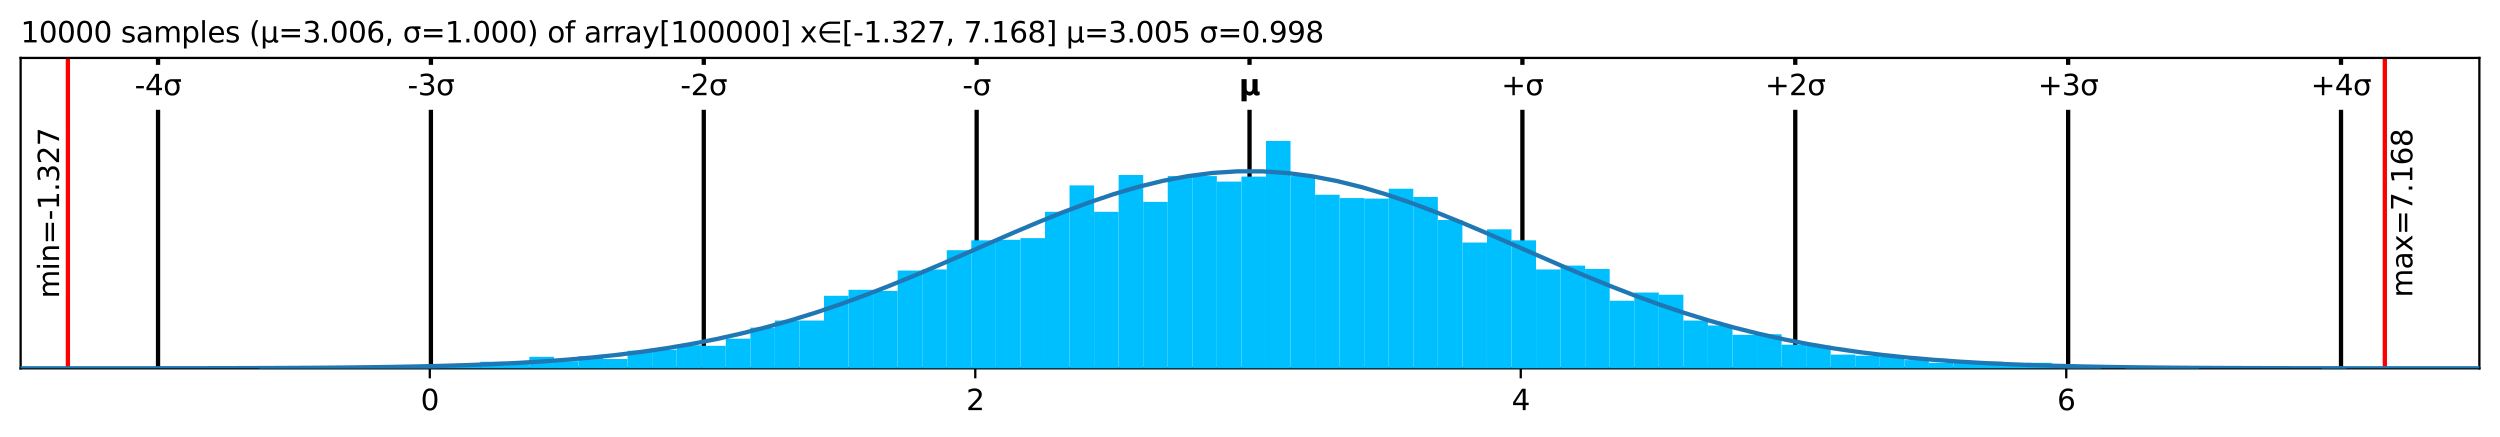 <?xml version="1.0" encoding="utf-8" standalone="no"?>
<!DOCTYPE svg PUBLIC "-//W3C//DTD SVG 1.1//EN"
  "http://www.w3.org/Graphics/SVG/1.1/DTD/svg11.dtd">
<svg xmlns:xlink="http://www.w3.org/1999/xlink" width="872.4pt" height="152.406pt" viewBox="0 0 872.4 152.406" xmlns="http://www.w3.org/2000/svg" version="1.1">
 <defs>
  <style type="text/css">*{stroke-linejoin: round; stroke-linecap: butt}</style>
 </defs>
 <g id="figure_1">
  <g id="patch_1">
   <path d="M 0 152.406 
L 872.4 152.406 
L 872.4 0 
L 0 0 
z
" style="fill: #ffffff"/>
  </g>
  <g id="axes_1">
   <g id="patch_2">
    <path d="M 7.2 128.528 
L 865.2 128.528 
L 865.2 20.214 
L 7.2 20.214 
z
" style="fill: #ffffff"/>
   </g>
   <g id="matplotlib.axis_1">
    <g id="xtick_1">
     <g id="line2d_1">
      <defs>
       <path id="m8f1de1206a" d="M 0 0 
L 0 3.5 
" style="stroke: #000000; stroke-width: 0.8"/>
      </defs>
      <g>
       <use xlink:href="#m8f1de1206a" x="149.981" y="128.528" style="stroke: #000000; stroke-width: 0.8"/>
      </g>
     </g>
     <g id="text_1">
      <!-- 0 -->
      <g transform="translate(146.8 143.127) scale(0.1 -0.1)">
       <defs>
        <path id="DejaVuSans-30" d="M 2034 4250 
Q 1547 4250 1301 3770 
Q 1056 3291 1056 2328 
Q 1056 1369 1301 889 
Q 1547 409 2034 409 
Q 2525 409 2770 889 
Q 3016 1369 3016 2328 
Q 3016 3291 2770 3770 
Q 2525 4250 2034 4250 
z
M 2034 4750 
Q 2819 4750 3233 4129 
Q 3647 3509 3647 2328 
Q 3647 1150 3233 529 
Q 2819 -91 2034 -91 
Q 1250 -91 836 529 
Q 422 1150 422 2328 
Q 422 3509 836 4129 
Q 1250 4750 2034 4750 
z
" transform="scale(0.016)"/>
       </defs>
       <use xlink:href="#DejaVuSans-30"/>
      </g>
     </g>
    </g>
    <g id="xtick_2">
     <g id="line2d_2">
      <g>
       <use xlink:href="#m8f1de1206a" x="340.333" y="128.528" style="stroke: #000000; stroke-width: 0.8"/>
      </g>
     </g>
     <g id="text_2">
      <!-- 2 -->
      <g transform="translate(337.152 143.127) scale(0.1 -0.1)">
       <defs>
        <path id="DejaVuSans-32" d="M 1228 531 
L 3431 531 
L 3431 0 
L 469 0 
L 469 531 
Q 828 903 1448 1529 
Q 2069 2156 2228 2338 
Q 2531 2678 2651 2914 
Q 2772 3150 2772 3378 
Q 2772 3750 2511 3984 
Q 2250 4219 1831 4219 
Q 1534 4219 1204 4116 
Q 875 4013 500 3803 
L 500 4441 
Q 881 4594 1212 4672 
Q 1544 4750 1819 4750 
Q 2544 4750 2975 4387 
Q 3406 4025 3406 3419 
Q 3406 3131 3298 2873 
Q 3191 2616 2906 2266 
Q 2828 2175 2409 1742 
Q 1991 1309 1228 531 
z
" transform="scale(0.016)"/>
       </defs>
       <use xlink:href="#DejaVuSans-32"/>
      </g>
     </g>
    </g>
    <g id="xtick_3">
     <g id="line2d_3">
      <g>
       <use xlink:href="#m8f1de1206a" x="530.685" y="128.528" style="stroke: #000000; stroke-width: 0.8"/>
      </g>
     </g>
     <g id="text_3">
      <!-- 4 -->
      <g transform="translate(527.504 143.127) scale(0.1 -0.1)">
       <defs>
        <path id="DejaVuSans-34" d="M 2419 4116 
L 825 1625 
L 2419 1625 
L 2419 4116 
z
M 2253 4666 
L 3047 4666 
L 3047 1625 
L 3713 1625 
L 3713 1100 
L 3047 1100 
L 3047 0 
L 2419 0 
L 2419 1100 
L 313 1100 
L 313 1709 
L 2253 4666 
z
" transform="scale(0.016)"/>
       </defs>
       <use xlink:href="#DejaVuSans-34"/>
      </g>
     </g>
    </g>
    <g id="xtick_4">
     <g id="line2d_4">
      <g>
       <use xlink:href="#m8f1de1206a" x="721.037" y="128.528" style="stroke: #000000; stroke-width: 0.8"/>
      </g>
     </g>
     <g id="text_4">
      <!-- 6 -->
      <g transform="translate(717.856 143.127) scale(0.1 -0.1)">
       <defs>
        <path id="DejaVuSans-36" d="M 2113 2584 
Q 1688 2584 1439 2293 
Q 1191 2003 1191 1497 
Q 1191 994 1439 701 
Q 1688 409 2113 409 
Q 2538 409 2786 701 
Q 3034 994 3034 1497 
Q 3034 2003 2786 2293 
Q 2538 2584 2113 2584 
z
M 3366 4563 
L 3366 3988 
Q 3128 4100 2886 4159 
Q 2644 4219 2406 4219 
Q 1781 4219 1451 3797 
Q 1122 3375 1075 2522 
Q 1259 2794 1537 2939 
Q 1816 3084 2150 3084 
Q 2853 3084 3261 2657 
Q 3669 2231 3669 1497 
Q 3669 778 3244 343 
Q 2819 -91 2113 -91 
Q 1303 -91 875 529 
Q 447 1150 447 2328 
Q 447 3434 972 4092 
Q 1497 4750 2381 4750 
Q 2619 4750 2861 4703 
Q 3103 4656 3366 4563 
z
" transform="scale(0.016)"/>
       </defs>
       <use xlink:href="#DejaVuSans-36"/>
      </g>
     </g>
    </g>
   </g>
   <g id="matplotlib.axis_2"/>
   <g id="line2d_5">
    <path d="M 55.15 128.528 
L 55.15 20.214 
" clip-path="url(#pb5e45a821a)" style="fill: none; stroke: #000000; stroke-width: 1.5; stroke-linecap: square"/>
   </g>
   <g id="line2d_6">
    <path d="M 150.371 128.528 
L 150.371 20.214 
" clip-path="url(#pb5e45a821a)" style="fill: none; stroke: #000000; stroke-width: 1.5; stroke-linecap: square"/>
   </g>
   <g id="line2d_7">
    <path d="M 245.592 128.528 
L 245.592 20.214 
" clip-path="url(#pb5e45a821a)" style="fill: none; stroke: #000000; stroke-width: 1.5; stroke-linecap: square"/>
   </g>
   <g id="line2d_8">
    <path d="M 340.814 128.528 
L 340.814 20.214 
" clip-path="url(#pb5e45a821a)" style="fill: none; stroke: #000000; stroke-width: 1.5; stroke-linecap: square"/>
   </g>
   <g id="line2d_9">
    <path d="M 436.035 128.528 
L 436.035 20.214 
" clip-path="url(#pb5e45a821a)" style="fill: none; stroke: #000000; stroke-width: 1.5; stroke-linecap: square"/>
   </g>
   <g id="line2d_10">
    <path d="M 531.256 128.528 
L 531.256 20.214 
" clip-path="url(#pb5e45a821a)" style="fill: none; stroke: #000000; stroke-width: 1.5; stroke-linecap: square"/>
   </g>
   <g id="line2d_11">
    <path d="M 626.477 128.528 
L 626.477 20.214 
" clip-path="url(#pb5e45a821a)" style="fill: none; stroke: #000000; stroke-width: 1.5; stroke-linecap: square"/>
   </g>
   <g id="line2d_12">
    <path d="M 721.698 128.528 
L 721.698 20.214 
" clip-path="url(#pb5e45a821a)" style="fill: none; stroke: #000000; stroke-width: 1.5; stroke-linecap: square"/>
   </g>
   <g id="line2d_13">
    <path d="M 816.92 128.528 
L 816.92 20.214 
" clip-path="url(#pb5e45a821a)" style="fill: none; stroke: #000000; stroke-width: 1.5; stroke-linecap: square"/>
   </g>
   <g id="line2d_14">
    <path d="M 23.694 128.528 
L 23.694 20.214 
" clip-path="url(#pb5e45a821a)" style="fill: none; stroke: #ff0000; stroke-width: 1.5; stroke-linecap: square"/>
   </g>
   <g id="line2d_15">
    <path d="M 832.214 128.528 
L 832.214 20.214 
" clip-path="url(#pb5e45a821a)" style="fill: none; stroke: #ff0000; stroke-width: 1.5; stroke-linecap: square"/>
   </g>
   <g id="patch_3">
    <path d="M 7.2 128.528 
L 7.2 20.214 
" style="fill: none; stroke: #000000; stroke-width: 0.8; stroke-linejoin: miter; stroke-linecap: square"/>
   </g>
   <g id="patch_4">
    <path d="M 865.2 128.528 
L 865.2 20.214 
" style="fill: none; stroke: #000000; stroke-width: 0.8; stroke-linejoin: miter; stroke-linecap: square"/>
   </g>
   <g id="patch_5">
    <path d="M 7.2 128.528 
L 865.2 128.528 
" style="fill: none; stroke: #000000; stroke-width: 0.8; stroke-linejoin: miter; stroke-linecap: square"/>
   </g>
   <g id="patch_6">
    <path d="M 7.2 20.214 
L 865.2 20.214 
" style="fill: none; stroke: #000000; stroke-width: 0.8; stroke-linejoin: miter; stroke-linecap: square"/>
   </g>
   <g id="text_5">
    <g id="patch_7">
     <path d="M 22.694 104.107 
L 22.694 44.635 
Q 22.694 44.635 22.694 44.635 
L 13.016 44.635 
Q 13.016 44.635 13.016 44.635 
L 13.016 104.107 
Q 13.016 104.107 13.016 104.107 
L 22.694 104.107 
Q 22.694 104.107 22.694 104.107 
z
" style="fill: #ffffff"/>
    </g>
    <!-- min=-1.327 -->
    <g transform="translate(20.614 104.107) rotate(-90) scale(0.1 -0.1)">
     <defs>
      <path id="DejaVuSans-6d" d="M 3328 2828 
Q 3544 3216 3844 3400 
Q 4144 3584 4550 3584 
Q 5097 3584 5394 3201 
Q 5691 2819 5691 2113 
L 5691 0 
L 5113 0 
L 5113 2094 
Q 5113 2597 4934 2840 
Q 4756 3084 4391 3084 
Q 3944 3084 3684 2787 
Q 3425 2491 3425 1978 
L 3425 0 
L 2847 0 
L 2847 2094 
Q 2847 2600 2669 2842 
Q 2491 3084 2119 3084 
Q 1678 3084 1418 2786 
Q 1159 2488 1159 1978 
L 1159 0 
L 581 0 
L 581 3500 
L 1159 3500 
L 1159 2956 
Q 1356 3278 1631 3431 
Q 1906 3584 2284 3584 
Q 2666 3584 2933 3390 
Q 3200 3197 3328 2828 
z
" transform="scale(0.016)"/>
      <path id="DejaVuSans-69" d="M 603 3500 
L 1178 3500 
L 1178 0 
L 603 0 
L 603 3500 
z
M 603 4863 
L 1178 4863 
L 1178 4134 
L 603 4134 
L 603 4863 
z
" transform="scale(0.016)"/>
      <path id="DejaVuSans-6e" d="M 3513 2113 
L 3513 0 
L 2938 0 
L 2938 2094 
Q 2938 2591 2744 2837 
Q 2550 3084 2163 3084 
Q 1697 3084 1428 2787 
Q 1159 2491 1159 1978 
L 1159 0 
L 581 0 
L 581 3500 
L 1159 3500 
L 1159 2956 
Q 1366 3272 1645 3428 
Q 1925 3584 2291 3584 
Q 2894 3584 3203 3211 
Q 3513 2838 3513 2113 
z
" transform="scale(0.016)"/>
      <path id="DejaVuSans-3d" d="M 678 2906 
L 4684 2906 
L 4684 2381 
L 678 2381 
L 678 2906 
z
M 678 1631 
L 4684 1631 
L 4684 1100 
L 678 1100 
L 678 1631 
z
" transform="scale(0.016)"/>
      <path id="DejaVuSans-2d" d="M 313 2009 
L 1997 2009 
L 1997 1497 
L 313 1497 
L 313 2009 
z
" transform="scale(0.016)"/>
      <path id="DejaVuSans-31" d="M 794 531 
L 1825 531 
L 1825 4091 
L 703 3866 
L 703 4441 
L 1819 4666 
L 2450 4666 
L 2450 531 
L 3481 531 
L 3481 0 
L 794 0 
L 794 531 
z
" transform="scale(0.016)"/>
      <path id="DejaVuSans-2e" d="M 684 794 
L 1344 794 
L 1344 0 
L 684 0 
L 684 794 
z
" transform="scale(0.016)"/>
      <path id="DejaVuSans-33" d="M 2597 2516 
Q 3050 2419 3304 2112 
Q 3559 1806 3559 1356 
Q 3559 666 3084 287 
Q 2609 -91 1734 -91 
Q 1441 -91 1130 -33 
Q 819 25 488 141 
L 488 750 
Q 750 597 1062 519 
Q 1375 441 1716 441 
Q 2309 441 2620 675 
Q 2931 909 2931 1356 
Q 2931 1769 2642 2001 
Q 2353 2234 1838 2234 
L 1294 2234 
L 1294 2753 
L 1863 2753 
Q 2328 2753 2575 2939 
Q 2822 3125 2822 3475 
Q 2822 3834 2567 4026 
Q 2313 4219 1838 4219 
Q 1578 4219 1281 4162 
Q 984 4106 628 3988 
L 628 4550 
Q 988 4650 1302 4700 
Q 1616 4750 1894 4750 
Q 2613 4750 3031 4423 
Q 3450 4097 3450 3541 
Q 3450 3153 3228 2886 
Q 3006 2619 2597 2516 
z
" transform="scale(0.016)"/>
      <path id="DejaVuSans-37" d="M 525 4666 
L 3525 4666 
L 3525 4397 
L 1831 0 
L 1172 0 
L 2766 4134 
L 525 4134 
L 525 4666 
z
" transform="scale(0.016)"/>
     </defs>
     <use xlink:href="#DejaVuSans-6d"/>
     <use xlink:href="#DejaVuSans-69" transform="translate(97.412 0)"/>
     <use xlink:href="#DejaVuSans-6e" transform="translate(125.195 0)"/>
     <use xlink:href="#DejaVuSans-3d" transform="translate(188.574 0)"/>
     <use xlink:href="#DejaVuSans-2d" transform="translate(272.363 0)"/>
     <use xlink:href="#DejaVuSans-31" transform="translate(308.447 0)"/>
     <use xlink:href="#DejaVuSans-2e" transform="translate(372.07 0)"/>
     <use xlink:href="#DejaVuSans-33" transform="translate(403.857 0)"/>
     <use xlink:href="#DejaVuSans-32" transform="translate(467.48 0)"/>
     <use xlink:href="#DejaVuSans-37" transform="translate(531.104 0)"/>
    </g>
   </g>
   <g id="text_6">
    <g id="patch_8">
     <path d="M 843.892 103.769 
L 843.892 44.973 
Q 843.892 44.973 843.892 44.973 
L 834.214 44.973 
Q 834.214 44.973 834.214 44.973 
L 834.214 103.769 
Q 834.214 103.769 834.214 103.769 
L 843.892 103.769 
Q 843.892 103.769 843.892 103.769 
z
" style="fill: #ffffff"/>
    </g>
    <!-- max=7.168 -->
    <g transform="translate(841.812 103.769) rotate(-90) scale(0.1 -0.1)">
     <defs>
      <path id="DejaVuSans-61" d="M 2194 1759 
Q 1497 1759 1228 1600 
Q 959 1441 959 1056 
Q 959 750 1161 570 
Q 1363 391 1709 391 
Q 2188 391 2477 730 
Q 2766 1069 2766 1631 
L 2766 1759 
L 2194 1759 
z
M 3341 1997 
L 3341 0 
L 2766 0 
L 2766 531 
Q 2569 213 2275 61 
Q 1981 -91 1556 -91 
Q 1019 -91 701 211 
Q 384 513 384 1019 
Q 384 1609 779 1909 
Q 1175 2209 1959 2209 
L 2766 2209 
L 2766 2266 
Q 2766 2663 2505 2880 
Q 2244 3097 1772 3097 
Q 1472 3097 1187 3025 
Q 903 2953 641 2809 
L 641 3341 
Q 956 3463 1253 3523 
Q 1550 3584 1831 3584 
Q 2591 3584 2966 3190 
Q 3341 2797 3341 1997 
z
" transform="scale(0.016)"/>
      <path id="DejaVuSans-78" d="M 3513 3500 
L 2247 1797 
L 3578 0 
L 2900 0 
L 1881 1375 
L 863 0 
L 184 0 
L 1544 1831 
L 300 3500 
L 978 3500 
L 1906 2253 
L 2834 3500 
L 3513 3500 
z
" transform="scale(0.016)"/>
      <path id="DejaVuSans-38" d="M 2034 2216 
Q 1584 2216 1326 1975 
Q 1069 1734 1069 1313 
Q 1069 891 1326 650 
Q 1584 409 2034 409 
Q 2484 409 2743 651 
Q 3003 894 3003 1313 
Q 3003 1734 2745 1975 
Q 2488 2216 2034 2216 
z
M 1403 2484 
Q 997 2584 770 2862 
Q 544 3141 544 3541 
Q 544 4100 942 4425 
Q 1341 4750 2034 4750 
Q 2731 4750 3128 4425 
Q 3525 4100 3525 3541 
Q 3525 3141 3298 2862 
Q 3072 2584 2669 2484 
Q 3125 2378 3379 2068 
Q 3634 1759 3634 1313 
Q 3634 634 3220 271 
Q 2806 -91 2034 -91 
Q 1263 -91 848 271 
Q 434 634 434 1313 
Q 434 1759 690 2068 
Q 947 2378 1403 2484 
z
M 1172 3481 
Q 1172 3119 1398 2916 
Q 1625 2713 2034 2713 
Q 2441 2713 2670 2916 
Q 2900 3119 2900 3481 
Q 2900 3844 2670 4047 
Q 2441 4250 2034 4250 
Q 1625 4250 1398 4047 
Q 1172 3844 1172 3481 
z
" transform="scale(0.016)"/>
     </defs>
     <use xlink:href="#DejaVuSans-6d"/>
     <use xlink:href="#DejaVuSans-61" transform="translate(97.412 0)"/>
     <use xlink:href="#DejaVuSans-78" transform="translate(158.691 0)"/>
     <use xlink:href="#DejaVuSans-3d" transform="translate(217.871 0)"/>
     <use xlink:href="#DejaVuSans-37" transform="translate(301.66 0)"/>
     <use xlink:href="#DejaVuSans-2e" transform="translate(365.283 0)"/>
     <use xlink:href="#DejaVuSans-31" transform="translate(397.07 0)"/>
     <use xlink:href="#DejaVuSans-36" transform="translate(460.693 0)"/>
     <use xlink:href="#DejaVuSans-38" transform="translate(524.316 0)"/>
    </g>
   </g>
   <g id="text_7">
    <!-- 10000 samples (μ=3.006, σ=1.000) of array[100000] x∈[-1.327, 7.168] μ=3.005 σ=0.998 -->
    <g transform="translate(7.2 14.798) scale(0.1 -0.1)">
     <defs>
      <path id="DejaVuSans-20" transform="scale(0.016)"/>
      <path id="DejaVuSans-73" d="M 2834 3397 
L 2834 2853 
Q 2591 2978 2328 3040 
Q 2066 3103 1784 3103 
Q 1356 3103 1142 2972 
Q 928 2841 928 2578 
Q 928 2378 1081 2264 
Q 1234 2150 1697 2047 
L 1894 2003 
Q 2506 1872 2764 1633 
Q 3022 1394 3022 966 
Q 3022 478 2636 193 
Q 2250 -91 1575 -91 
Q 1294 -91 989 -36 
Q 684 19 347 128 
L 347 722 
Q 666 556 975 473 
Q 1284 391 1588 391 
Q 1994 391 2212 530 
Q 2431 669 2431 922 
Q 2431 1156 2273 1281 
Q 2116 1406 1581 1522 
L 1381 1569 
Q 847 1681 609 1914 
Q 372 2147 372 2553 
Q 372 3047 722 3315 
Q 1072 3584 1716 3584 
Q 2034 3584 2315 3537 
Q 2597 3491 2834 3397 
z
" transform="scale(0.016)"/>
      <path id="DejaVuSans-70" d="M 1159 525 
L 1159 -1331 
L 581 -1331 
L 581 3500 
L 1159 3500 
L 1159 2969 
Q 1341 3281 1617 3432 
Q 1894 3584 2278 3584 
Q 2916 3584 3314 3078 
Q 3713 2572 3713 1747 
Q 3713 922 3314 415 
Q 2916 -91 2278 -91 
Q 1894 -91 1617 61 
Q 1341 213 1159 525 
z
M 3116 1747 
Q 3116 2381 2855 2742 
Q 2594 3103 2138 3103 
Q 1681 3103 1420 2742 
Q 1159 2381 1159 1747 
Q 1159 1113 1420 752 
Q 1681 391 2138 391 
Q 2594 391 2855 752 
Q 3116 1113 3116 1747 
z
" transform="scale(0.016)"/>
      <path id="DejaVuSans-6c" d="M 603 4863 
L 1178 4863 
L 1178 0 
L 603 0 
L 603 4863 
z
" transform="scale(0.016)"/>
      <path id="DejaVuSans-65" d="M 3597 1894 
L 3597 1613 
L 953 1613 
Q 991 1019 1311 708 
Q 1631 397 2203 397 
Q 2534 397 2845 478 
Q 3156 559 3463 722 
L 3463 178 
Q 3153 47 2828 -22 
Q 2503 -91 2169 -91 
Q 1331 -91 842 396 
Q 353 884 353 1716 
Q 353 2575 817 3079 
Q 1281 3584 2069 3584 
Q 2775 3584 3186 3129 
Q 3597 2675 3597 1894 
z
M 3022 2063 
Q 3016 2534 2758 2815 
Q 2500 3097 2075 3097 
Q 1594 3097 1305 2825 
Q 1016 2553 972 2059 
L 3022 2063 
z
" transform="scale(0.016)"/>
      <path id="DejaVuSans-28" d="M 1984 4856 
Q 1566 4138 1362 3434 
Q 1159 2731 1159 2009 
Q 1159 1288 1364 580 
Q 1569 -128 1984 -844 
L 1484 -844 
Q 1016 -109 783 600 
Q 550 1309 550 2009 
Q 550 2706 781 3412 
Q 1013 4119 1484 4856 
L 1984 4856 
z
" transform="scale(0.016)"/>
      <path id="DejaVuSans-3bc" d="M 544 -1331 
L 544 3500 
L 1119 3500 
L 1119 1325 
Q 1119 872 1334 640 
Q 1550 409 1972 409 
Q 2434 409 2667 671 
Q 2900 934 2900 1459 
L 2900 3500 
L 3475 3500 
L 3475 806 
Q 3475 619 3529 530 
Q 3584 441 3700 441 
Q 3728 441 3778 458 
Q 3828 475 3916 513 
L 3916 50 
Q 3788 -22 3673 -56 
Q 3559 -91 3450 -91 
Q 3234 -91 3106 31 
Q 2978 153 2931 403 
Q 2775 156 2548 32 
Q 2322 -91 2016 -91 
Q 1697 -91 1473 31 
Q 1250 153 1119 397 
L 1119 -1331 
L 544 -1331 
z
" transform="scale(0.016)"/>
      <path id="DejaVuSans-2c" d="M 750 794 
L 1409 794 
L 1409 256 
L 897 -744 
L 494 -744 
L 750 256 
L 750 794 
z
" transform="scale(0.016)"/>
      <path id="DejaVuSans-3c3" d="M 1959 3044 
Q 1484 3044 1228 2700 
Q 959 2341 959 1747 
Q 959 1119 1226 758 
Q 1494 397 1959 397 
Q 2419 397 2687 759 
Q 2956 1122 2956 1747 
Q 2956 2319 2688 2700 
Q 2441 3044 1959 3044 
z
M 1959 3500 
L 3869 3500 
L 3869 2925 
L 3225 2925 
Q 3566 2438 3566 1747 
Q 3566 888 3138 400 
Q 2709 -91 1959 -91 
Q 1206 -91 781 400 
Q 353 888 353 1747 
Q 353 2613 781 3097 
Q 1134 3500 1959 3500 
z
" transform="scale(0.016)"/>
      <path id="DejaVuSans-29" d="M 513 4856 
L 1013 4856 
Q 1481 4119 1714 3412 
Q 1947 2706 1947 2009 
Q 1947 1309 1714 600 
Q 1481 -109 1013 -844 
L 513 -844 
Q 928 -128 1133 580 
Q 1338 1288 1338 2009 
Q 1338 2731 1133 3434 
Q 928 4138 513 4856 
z
" transform="scale(0.016)"/>
      <path id="DejaVuSans-6f" d="M 1959 3097 
Q 1497 3097 1228 2736 
Q 959 2375 959 1747 
Q 959 1119 1226 758 
Q 1494 397 1959 397 
Q 2419 397 2687 759 
Q 2956 1122 2956 1747 
Q 2956 2369 2687 2733 
Q 2419 3097 1959 3097 
z
M 1959 3584 
Q 2709 3584 3137 3096 
Q 3566 2609 3566 1747 
Q 3566 888 3137 398 
Q 2709 -91 1959 -91 
Q 1206 -91 779 398 
Q 353 888 353 1747 
Q 353 2609 779 3096 
Q 1206 3584 1959 3584 
z
" transform="scale(0.016)"/>
      <path id="DejaVuSans-66" d="M 2375 4863 
L 2375 4384 
L 1825 4384 
Q 1516 4384 1395 4259 
Q 1275 4134 1275 3809 
L 1275 3500 
L 2222 3500 
L 2222 3053 
L 1275 3053 
L 1275 0 
L 697 0 
L 697 3053 
L 147 3053 
L 147 3500 
L 697 3500 
L 697 3744 
Q 697 4328 969 4595 
Q 1241 4863 1831 4863 
L 2375 4863 
z
" transform="scale(0.016)"/>
      <path id="DejaVuSans-72" d="M 2631 2963 
Q 2534 3019 2420 3045 
Q 2306 3072 2169 3072 
Q 1681 3072 1420 2755 
Q 1159 2438 1159 1844 
L 1159 0 
L 581 0 
L 581 3500 
L 1159 3500 
L 1159 2956 
Q 1341 3275 1631 3429 
Q 1922 3584 2338 3584 
Q 2397 3584 2469 3576 
Q 2541 3569 2628 3553 
L 2631 2963 
z
" transform="scale(0.016)"/>
      <path id="DejaVuSans-79" d="M 2059 -325 
Q 1816 -950 1584 -1140 
Q 1353 -1331 966 -1331 
L 506 -1331 
L 506 -850 
L 844 -850 
Q 1081 -850 1212 -737 
Q 1344 -625 1503 -206 
L 1606 56 
L 191 3500 
L 800 3500 
L 1894 763 
L 2988 3500 
L 3597 3500 
L 2059 -325 
z
" transform="scale(0.016)"/>
      <path id="DejaVuSans-5b" d="M 550 4863 
L 1875 4863 
L 1875 4416 
L 1125 4416 
L 1125 -397 
L 1875 -397 
L 1875 -844 
L 550 -844 
L 550 4863 
z
" transform="scale(0.016)"/>
      <path id="DejaVuSans-5d" d="M 1947 4863 
L 1947 -844 
L 622 -844 
L 622 -397 
L 1369 -397 
L 1369 4416 
L 622 4416 
L 622 4863 
L 1947 4863 
z
" transform="scale(0.016)"/>
      <path id="DejaVuSans-2208" d="M 1072 1959 
Q 1094 1728 1291 1353 
Q 1522 919 1959 675 
Q 2388 438 2850 434 
L 5028 434 
L 5028 -63 
L 2850 -63 
Q 2250 -63 1695 246 
Q 1141 556 844 1106 
Q 547 1656 547 2241 
Q 547 2819 844 3369 
Q 1141 3919 1695 4231 
Q 2250 4544 2850 4544 
L 5028 4544 
L 5028 4047 
L 2850 4047 
Q 2388 4044 1959 3803 
Q 1525 3556 1291 3125 
Q 1091 2750 1063 2459 
L 5028 2459 
L 5028 1959 
L 1072 1959 
z
" transform="scale(0.016)"/>
      <path id="DejaVuSans-35" d="M 691 4666 
L 3169 4666 
L 3169 4134 
L 1269 4134 
L 1269 2991 
Q 1406 3038 1543 3061 
Q 1681 3084 1819 3084 
Q 2600 3084 3056 2656 
Q 3513 2228 3513 1497 
Q 3513 744 3044 326 
Q 2575 -91 1722 -91 
Q 1428 -91 1123 -41 
Q 819 9 494 109 
L 494 744 
Q 775 591 1075 516 
Q 1375 441 1709 441 
Q 2250 441 2565 725 
Q 2881 1009 2881 1497 
Q 2881 1984 2565 2268 
Q 2250 2553 1709 2553 
Q 1456 2553 1204 2497 
Q 953 2441 691 2322 
L 691 4666 
z
" transform="scale(0.016)"/>
      <path id="DejaVuSans-39" d="M 703 97 
L 703 672 
Q 941 559 1184 500 
Q 1428 441 1663 441 
Q 2288 441 2617 861 
Q 2947 1281 2994 2138 
Q 2813 1869 2534 1725 
Q 2256 1581 1919 1581 
Q 1219 1581 811 2004 
Q 403 2428 403 3163 
Q 403 3881 828 4315 
Q 1253 4750 1959 4750 
Q 2769 4750 3195 4129 
Q 3622 3509 3622 2328 
Q 3622 1225 3098 567 
Q 2575 -91 1691 -91 
Q 1453 -91 1209 -44 
Q 966 3 703 97 
z
M 1959 2075 
Q 2384 2075 2632 2365 
Q 2881 2656 2881 3163 
Q 2881 3666 2632 3958 
Q 2384 4250 1959 4250 
Q 1534 4250 1286 3958 
Q 1038 3666 1038 3163 
Q 1038 2656 1286 2365 
Q 1534 2075 1959 2075 
z
" transform="scale(0.016)"/>
     </defs>
     <use xlink:href="#DejaVuSans-31"/>
     <use xlink:href="#DejaVuSans-30" transform="translate(63.623 0)"/>
     <use xlink:href="#DejaVuSans-30" transform="translate(127.246 0)"/>
     <use xlink:href="#DejaVuSans-30" transform="translate(190.869 0)"/>
     <use xlink:href="#DejaVuSans-30" transform="translate(254.492 0)"/>
     <use xlink:href="#DejaVuSans-20" transform="translate(318.115 0)"/>
     <use xlink:href="#DejaVuSans-73" transform="translate(349.902 0)"/>
     <use xlink:href="#DejaVuSans-61" transform="translate(402.002 0)"/>
     <use xlink:href="#DejaVuSans-6d" transform="translate(463.281 0)"/>
     <use xlink:href="#DejaVuSans-70" transform="translate(560.693 0)"/>
     <use xlink:href="#DejaVuSans-6c" transform="translate(624.17 0)"/>
     <use xlink:href="#DejaVuSans-65" transform="translate(651.953 0)"/>
     <use xlink:href="#DejaVuSans-73" transform="translate(713.477 0)"/>
     <use xlink:href="#DejaVuSans-20" transform="translate(765.576 0)"/>
     <use xlink:href="#DejaVuSans-28" transform="translate(797.363 0)"/>
     <use xlink:href="#DejaVuSans-3bc" transform="translate(836.377 0)"/>
     <use xlink:href="#DejaVuSans-3d" transform="translate(900 0)"/>
     <use xlink:href="#DejaVuSans-33" transform="translate(983.789 0)"/>
     <use xlink:href="#DejaVuSans-2e" transform="translate(1047.412 0)"/>
     <use xlink:href="#DejaVuSans-30" transform="translate(1079.199 0)"/>
     <use xlink:href="#DejaVuSans-30" transform="translate(1142.822 0)"/>
     <use xlink:href="#DejaVuSans-36" transform="translate(1206.445 0)"/>
     <use xlink:href="#DejaVuSans-2c" transform="translate(1270.068 0)"/>
     <use xlink:href="#DejaVuSans-20" transform="translate(1301.855 0)"/>
     <use xlink:href="#DejaVuSans-3c3" transform="translate(1333.643 0)"/>
     <use xlink:href="#DejaVuSans-3d" transform="translate(1397.021 0)"/>
     <use xlink:href="#DejaVuSans-31" transform="translate(1480.811 0)"/>
     <use xlink:href="#DejaVuSans-2e" transform="translate(1544.434 0)"/>
     <use xlink:href="#DejaVuSans-30" transform="translate(1576.221 0)"/>
     <use xlink:href="#DejaVuSans-30" transform="translate(1639.844 0)"/>
     <use xlink:href="#DejaVuSans-30" transform="translate(1703.467 0)"/>
     <use xlink:href="#DejaVuSans-29" transform="translate(1767.09 0)"/>
     <use xlink:href="#DejaVuSans-20" transform="translate(1806.104 0)"/>
     <use xlink:href="#DejaVuSans-6f" transform="translate(1837.891 0)"/>
     <use xlink:href="#DejaVuSans-66" transform="translate(1899.072 0)"/>
     <use xlink:href="#DejaVuSans-20" transform="translate(1934.277 0)"/>
     <use xlink:href="#DejaVuSans-61" transform="translate(1966.064 0)"/>
     <use xlink:href="#DejaVuSans-72" transform="translate(2027.344 0)"/>
     <use xlink:href="#DejaVuSans-72" transform="translate(2066.707 0)"/>
     <use xlink:href="#DejaVuSans-61" transform="translate(2107.82 0)"/>
     <use xlink:href="#DejaVuSans-79" transform="translate(2169.1 0)"/>
     <use xlink:href="#DejaVuSans-5b" transform="translate(2228.279 0)"/>
     <use xlink:href="#DejaVuSans-31" transform="translate(2267.293 0)"/>
     <use xlink:href="#DejaVuSans-30" transform="translate(2330.916 0)"/>
     <use xlink:href="#DejaVuSans-30" transform="translate(2394.539 0)"/>
     <use xlink:href="#DejaVuSans-30" transform="translate(2458.162 0)"/>
     <use xlink:href="#DejaVuSans-30" transform="translate(2521.785 0)"/>
     <use xlink:href="#DejaVuSans-30" transform="translate(2585.408 0)"/>
     <use xlink:href="#DejaVuSans-5d" transform="translate(2649.031 0)"/>
     <use xlink:href="#DejaVuSans-20" transform="translate(2688.045 0)"/>
     <use xlink:href="#DejaVuSans-78" transform="translate(2719.832 0)"/>
     <use xlink:href="#DejaVuSans-2208" transform="translate(2779.012 0)"/>
     <use xlink:href="#DejaVuSans-5b" transform="translate(2866.121 0)"/>
     <use xlink:href="#DejaVuSans-2d" transform="translate(2905.135 0)"/>
     <use xlink:href="#DejaVuSans-31" transform="translate(2941.219 0)"/>
     <use xlink:href="#DejaVuSans-2e" transform="translate(3004.842 0)"/>
     <use xlink:href="#DejaVuSans-33" transform="translate(3036.629 0)"/>
     <use xlink:href="#DejaVuSans-32" transform="translate(3100.252 0)"/>
     <use xlink:href="#DejaVuSans-37" transform="translate(3163.875 0)"/>
     <use xlink:href="#DejaVuSans-2c" transform="translate(3227.498 0)"/>
     <use xlink:href="#DejaVuSans-20" transform="translate(3259.285 0)"/>
     <use xlink:href="#DejaVuSans-37" transform="translate(3291.072 0)"/>
     <use xlink:href="#DejaVuSans-2e" transform="translate(3354.695 0)"/>
     <use xlink:href="#DejaVuSans-31" transform="translate(3386.482 0)"/>
     <use xlink:href="#DejaVuSans-36" transform="translate(3450.105 0)"/>
     <use xlink:href="#DejaVuSans-38" transform="translate(3513.729 0)"/>
     <use xlink:href="#DejaVuSans-5d" transform="translate(3577.352 0)"/>
     <use xlink:href="#DejaVuSans-20" transform="translate(3616.365 0)"/>
     <use xlink:href="#DejaVuSans-3bc" transform="translate(3648.152 0)"/>
     <use xlink:href="#DejaVuSans-3d" transform="translate(3711.775 0)"/>
     <use xlink:href="#DejaVuSans-33" transform="translate(3795.564 0)"/>
     <use xlink:href="#DejaVuSans-2e" transform="translate(3859.188 0)"/>
     <use xlink:href="#DejaVuSans-30" transform="translate(3890.975 0)"/>
     <use xlink:href="#DejaVuSans-30" transform="translate(3954.598 0)"/>
     <use xlink:href="#DejaVuSans-35" transform="translate(4018.221 0)"/>
     <use xlink:href="#DejaVuSans-20" transform="translate(4081.844 0)"/>
     <use xlink:href="#DejaVuSans-3c3" transform="translate(4113.631 0)"/>
     <use xlink:href="#DejaVuSans-3d" transform="translate(4177.01 0)"/>
     <use xlink:href="#DejaVuSans-30" transform="translate(4260.799 0)"/>
     <use xlink:href="#DejaVuSans-2e" transform="translate(4324.422 0)"/>
     <use xlink:href="#DejaVuSans-39" transform="translate(4356.209 0)"/>
     <use xlink:href="#DejaVuSans-39" transform="translate(4419.832 0)"/>
     <use xlink:href="#DejaVuSans-38" transform="translate(4483.455 0)"/>
    </g>
   </g>
   <g id="patch_9">
    <path d="M 90.477 128.528 
L 99.045 128.528 
L 99.045 128.336 
L 90.477 128.336 
z
" clip-path="url(#pb5e45a821a)" style="fill: #00bfff"/>
   </g>
   <g id="patch_10">
    <path d="M 99.045 128.528 
L 107.613 128.528 
L 107.613 128.145 
L 99.045 128.145 
z
" clip-path="url(#pb5e45a821a)" style="fill: #00bfff"/>
   </g>
   <g id="patch_11">
    <path d="M 107.613 128.528 
L 116.181 128.528 
L 116.181 128.145 
L 107.613 128.145 
z
" clip-path="url(#pb5e45a821a)" style="fill: #00bfff"/>
   </g>
   <g id="patch_12">
    <path d="M 116.181 128.528 
L 124.749 128.528 
L 124.749 128.336 
L 116.181 128.336 
z
" clip-path="url(#pb5e45a821a)" style="fill: #00bfff"/>
   </g>
   <g id="patch_13">
    <path d="M 124.749 128.528 
L 133.317 128.528 
L 133.317 128.336 
L 124.749 128.336 
z
" clip-path="url(#pb5e45a821a)" style="fill: #00bfff"/>
   </g>
   <g id="patch_14">
    <path d="M 133.317 128.528 
L 141.886 128.528 
L 141.886 127.761 
L 133.317 127.761 
z
" clip-path="url(#pb5e45a821a)" style="fill: #00bfff"/>
   </g>
   <g id="patch_15">
    <path d="M 141.886 128.528 
L 150.454 128.528 
L 150.454 128.336 
L 141.886 128.336 
z
" clip-path="url(#pb5e45a821a)" style="fill: #00bfff"/>
   </g>
   <g id="patch_16">
    <path d="M 150.454 128.528 
L 159.022 128.528 
L 159.022 127.761 
L 150.454 127.761 
z
" clip-path="url(#pb5e45a821a)" style="fill: #00bfff"/>
   </g>
   <g id="patch_17">
    <path d="M 159.022 128.528 
L 167.59 128.528 
L 167.59 126.995 
L 159.022 126.995 
z
" clip-path="url(#pb5e45a821a)" style="fill: #00bfff"/>
   </g>
   <g id="patch_18">
    <path d="M 167.59 128.528 
L 176.158 128.528 
L 176.158 126.228 
L 167.59 126.228 
z
" clip-path="url(#pb5e45a821a)" style="fill: #00bfff"/>
   </g>
   <g id="patch_19">
    <path d="M 176.158 128.528 
L 184.726 128.528 
L 184.726 126.995 
L 176.158 126.995 
z
" clip-path="url(#pb5e45a821a)" style="fill: #00bfff"/>
   </g>
   <g id="patch_20">
    <path d="M 184.726 128.528 
L 193.294 128.528 
L 193.294 124.503 
L 184.726 124.503 
z
" clip-path="url(#pb5e45a821a)" style="fill: #00bfff"/>
   </g>
   <g id="patch_21">
    <path d="M 193.294 128.528 
L 201.863 128.528 
L 201.863 126.036 
L 193.294 126.036 
z
" clip-path="url(#pb5e45a821a)" style="fill: #00bfff"/>
   </g>
   <g id="patch_22">
    <path d="M 201.863 128.528 
L 210.431 128.528 
L 210.431 124.311 
L 201.863 124.311 
z
" clip-path="url(#pb5e45a821a)" style="fill: #00bfff"/>
   </g>
   <g id="patch_23">
    <path d="M 210.431 128.528 
L 218.999 128.528 
L 218.999 125.27 
L 210.431 125.27 
z
" clip-path="url(#pb5e45a821a)" style="fill: #00bfff"/>
   </g>
   <g id="patch_24">
    <path d="M 218.999 128.528 
L 227.567 128.528 
L 227.567 122.395 
L 218.999 122.395 
z
" clip-path="url(#pb5e45a821a)" style="fill: #00bfff"/>
   </g>
   <g id="patch_25">
    <path d="M 227.567 128.528 
L 236.135 128.528 
L 236.135 122.011 
L 227.567 122.011 
z
" clip-path="url(#pb5e45a821a)" style="fill: #00bfff"/>
   </g>
   <g id="patch_26">
    <path d="M 236.135 128.528 
L 244.703 128.528 
L 244.703 120.478 
L 236.135 120.478 
z
" clip-path="url(#pb5e45a821a)" style="fill: #00bfff"/>
   </g>
   <g id="patch_27">
    <path d="M 244.703 128.528 
L 253.271 128.528 
L 253.271 120.67 
L 244.703 120.67 
z
" clip-path="url(#pb5e45a821a)" style="fill: #00bfff"/>
   </g>
   <g id="patch_28">
    <path d="M 253.271 128.528 
L 261.84 128.528 
L 261.84 118.178 
L 253.271 118.178 
z
" clip-path="url(#pb5e45a821a)" style="fill: #00bfff"/>
   </g>
   <g id="patch_29">
    <path d="M 261.84 128.528 
L 270.408 128.528 
L 270.408 114.345 
L 261.84 114.345 
z
" clip-path="url(#pb5e45a821a)" style="fill: #00bfff"/>
   </g>
   <g id="patch_30">
    <path d="M 270.408 128.528 
L 278.976 128.528 
L 278.976 111.853 
L 270.408 111.853 
z
" clip-path="url(#pb5e45a821a)" style="fill: #00bfff"/>
   </g>
   <g id="patch_31">
    <path d="M 278.976 128.528 
L 287.544 128.528 
L 287.544 111.853 
L 278.976 111.853 
z
" clip-path="url(#pb5e45a821a)" style="fill: #00bfff"/>
   </g>
   <g id="patch_32">
    <path d="M 287.544 128.528 
L 296.112 128.528 
L 296.112 103.228 
L 287.544 103.228 
z
" clip-path="url(#pb5e45a821a)" style="fill: #00bfff"/>
   </g>
   <g id="patch_33">
    <path d="M 296.112 128.528 
L 304.68 128.528 
L 304.68 101.119 
L 296.112 101.119 
z
" clip-path="url(#pb5e45a821a)" style="fill: #00bfff"/>
   </g>
   <g id="patch_34">
    <path d="M 304.68 128.528 
L 313.248 128.528 
L 313.248 101.503 
L 304.68 101.503 
z
" clip-path="url(#pb5e45a821a)" style="fill: #00bfff"/>
   </g>
   <g id="patch_35">
    <path d="M 313.248 128.528 
L 321.817 128.528 
L 321.817 94.411 
L 313.248 94.411 
z
" clip-path="url(#pb5e45a821a)" style="fill: #00bfff"/>
   </g>
   <g id="patch_36">
    <path d="M 321.817 128.528 
L 330.385 128.528 
L 330.385 94.028 
L 321.817 94.028 
z
" clip-path="url(#pb5e45a821a)" style="fill: #00bfff"/>
   </g>
   <g id="patch_37">
    <path d="M 330.385 128.528 
L 338.953 128.528 
L 338.953 87.319 
L 330.385 87.319 
z
" clip-path="url(#pb5e45a821a)" style="fill: #00bfff"/>
   </g>
   <g id="patch_38">
    <path d="M 338.953 128.528 
L 347.521 128.528 
L 347.521 83.869 
L 338.953 83.869 
z
" clip-path="url(#pb5e45a821a)" style="fill: #00bfff"/>
   </g>
   <g id="patch_39">
    <path d="M 347.521 128.528 
L 356.089 128.528 
L 356.089 83.678 
L 347.521 83.678 
z
" clip-path="url(#pb5e45a821a)" style="fill: #00bfff"/>
   </g>
   <g id="patch_40">
    <path d="M 356.089 128.528 
L 364.657 128.528 
L 364.657 83.103 
L 356.089 83.103 
z
" clip-path="url(#pb5e45a821a)" style="fill: #00bfff"/>
   </g>
   <g id="patch_41">
    <path d="M 364.657 128.528 
L 373.225 128.528 
L 373.225 73.903 
L 364.657 73.903 
z
" clip-path="url(#pb5e45a821a)" style="fill: #00bfff"/>
   </g>
   <g id="patch_42">
    <path d="M 373.225 128.528 
L 381.793 128.528 
L 381.793 64.702 
L 373.225 64.702 
z
" clip-path="url(#pb5e45a821a)" style="fill: #00bfff"/>
   </g>
   <g id="patch_43">
    <path d="M 381.793 128.528 
L 390.362 128.528 
L 390.362 73.903 
L 381.793 73.903 
z
" clip-path="url(#pb5e45a821a)" style="fill: #00bfff"/>
   </g>
   <g id="patch_44">
    <path d="M 390.362 128.528 
L 398.93 128.528 
L 398.93 61.061 
L 390.362 61.061 
z
" clip-path="url(#pb5e45a821a)" style="fill: #00bfff"/>
   </g>
   <g id="patch_45">
    <path d="M 398.93 128.528 
L 407.498 128.528 
L 407.498 70.452 
L 398.93 70.452 
z
" clip-path="url(#pb5e45a821a)" style="fill: #00bfff"/>
   </g>
   <g id="patch_46">
    <path d="M 407.498 128.528 
L 416.066 128.528 
L 416.066 61.444 
L 407.498 61.444 
z
" clip-path="url(#pb5e45a821a)" style="fill: #00bfff"/>
   </g>
   <g id="patch_47">
    <path d="M 416.066 128.528 
L 424.634 128.528 
L 424.634 61.444 
L 416.066 61.444 
z
" clip-path="url(#pb5e45a821a)" style="fill: #00bfff"/>
   </g>
   <g id="patch_48">
    <path d="M 424.634 128.528 
L 433.202 128.528 
L 433.202 63.361 
L 424.634 63.361 
z
" clip-path="url(#pb5e45a821a)" style="fill: #00bfff"/>
   </g>
   <g id="patch_49">
    <path d="M 433.202 128.528 
L 441.77 128.528 
L 441.77 61.636 
L 433.202 61.636 
z
" clip-path="url(#pb5e45a821a)" style="fill: #00bfff"/>
   </g>
   <g id="patch_50">
    <path d="M 441.77 128.528 
L 450.339 128.528 
L 450.339 49.177 
L 441.77 49.177 
z
" clip-path="url(#pb5e45a821a)" style="fill: #00bfff"/>
   </g>
   <g id="patch_51">
    <path d="M 450.339 128.528 
L 458.907 128.528 
L 458.907 61.444 
L 450.339 61.444 
z
" clip-path="url(#pb5e45a821a)" style="fill: #00bfff"/>
   </g>
   <g id="patch_52">
    <path d="M 458.907 128.528 
L 467.475 128.528 
L 467.475 67.961 
L 458.907 67.961 
z
" clip-path="url(#pb5e45a821a)" style="fill: #00bfff"/>
   </g>
   <g id="patch_53">
    <path d="M 467.475 128.528 
L 476.043 128.528 
L 476.043 69.111 
L 467.475 69.111 
z
" clip-path="url(#pb5e45a821a)" style="fill: #00bfff"/>
   </g>
   <g id="patch_54">
    <path d="M 476.043 128.528 
L 484.611 128.528 
L 484.611 69.302 
L 476.043 69.302 
z
" clip-path="url(#pb5e45a821a)" style="fill: #00bfff"/>
   </g>
   <g id="patch_55">
    <path d="M 484.611 128.528 
L 493.179 128.528 
L 493.179 65.852 
L 484.611 65.852 
z
" clip-path="url(#pb5e45a821a)" style="fill: #00bfff"/>
   </g>
   <g id="patch_56">
    <path d="M 493.179 128.528 
L 501.747 128.528 
L 501.747 68.727 
L 493.179 68.727 
z
" clip-path="url(#pb5e45a821a)" style="fill: #00bfff"/>
   </g>
   <g id="patch_57">
    <path d="M 501.747 128.528 
L 510.316 128.528 
L 510.316 76.778 
L 501.747 76.778 
z
" clip-path="url(#pb5e45a821a)" style="fill: #00bfff"/>
   </g>
   <g id="patch_58">
    <path d="M 510.316 128.528 
L 518.884 128.528 
L 518.884 84.636 
L 510.316 84.636 
z
" clip-path="url(#pb5e45a821a)" style="fill: #00bfff"/>
   </g>
   <g id="patch_59">
    <path d="M 518.884 128.528 
L 527.452 128.528 
L 527.452 80.036 
L 518.884 80.036 
z
" clip-path="url(#pb5e45a821a)" style="fill: #00bfff"/>
   </g>
   <g id="patch_60">
    <path d="M 527.452 128.528 
L 536.02 128.528 
L 536.02 83.869 
L 527.452 83.869 
z
" clip-path="url(#pb5e45a821a)" style="fill: #00bfff"/>
   </g>
   <g id="patch_61">
    <path d="M 536.02 128.528 
L 544.588 128.528 
L 544.588 94.028 
L 536.02 94.028 
z
" clip-path="url(#pb5e45a821a)" style="fill: #00bfff"/>
   </g>
   <g id="patch_62">
    <path d="M 544.588 128.528 
L 553.156 128.528 
L 553.156 92.686 
L 544.588 92.686 
z
" clip-path="url(#pb5e45a821a)" style="fill: #00bfff"/>
   </g>
   <g id="patch_63">
    <path d="M 553.156 128.528 
L 561.724 128.528 
L 561.724 93.836 
L 553.156 93.836 
z
" clip-path="url(#pb5e45a821a)" style="fill: #00bfff"/>
   </g>
   <g id="patch_64">
    <path d="M 561.724 128.528 
L 570.293 128.528 
L 570.293 104.953 
L 561.724 104.953 
z
" clip-path="url(#pb5e45a821a)" style="fill: #00bfff"/>
   </g>
   <g id="patch_65">
    <path d="M 570.293 128.528 
L 578.861 128.528 
L 578.861 102.078 
L 570.293 102.078 
z
" clip-path="url(#pb5e45a821a)" style="fill: #00bfff"/>
   </g>
   <g id="patch_66">
    <path d="M 578.861 128.528 
L 587.429 128.528 
L 587.429 102.845 
L 578.861 102.845 
z
" clip-path="url(#pb5e45a821a)" style="fill: #00bfff"/>
   </g>
   <g id="patch_67">
    <path d="M 587.429 128.528 
L 595.997 128.528 
L 595.997 111.853 
L 587.429 111.853 
z
" clip-path="url(#pb5e45a821a)" style="fill: #00bfff"/>
   </g>
   <g id="patch_68">
    <path d="M 595.997 128.528 
L 604.565 128.528 
L 604.565 113.578 
L 595.997 113.578 
z
" clip-path="url(#pb5e45a821a)" style="fill: #00bfff"/>
   </g>
   <g id="patch_69">
    <path d="M 604.565 128.528 
L 613.133 128.528 
L 613.133 116.836 
L 604.565 116.836 
z
" clip-path="url(#pb5e45a821a)" style="fill: #00bfff"/>
   </g>
   <g id="patch_70">
    <path d="M 613.133 128.528 
L 621.701 128.528 
L 621.701 116.645 
L 613.133 116.645 
z
" clip-path="url(#pb5e45a821a)" style="fill: #00bfff"/>
   </g>
   <g id="patch_71">
    <path d="M 621.701 128.528 
L 630.269 128.528 
L 630.269 120.286 
L 621.701 120.286 
z
" clip-path="url(#pb5e45a821a)" style="fill: #00bfff"/>
   </g>
   <g id="patch_72">
    <path d="M 630.269 128.528 
L 638.838 128.528 
L 638.838 120.67 
L 630.269 120.67 
z
" clip-path="url(#pb5e45a821a)" style="fill: #00bfff"/>
   </g>
   <g id="patch_73">
    <path d="M 638.838 128.528 
L 647.406 128.528 
L 647.406 123.736 
L 638.838 123.736 
z
" clip-path="url(#pb5e45a821a)" style="fill: #00bfff"/>
   </g>
   <g id="patch_74">
    <path d="M 647.406 128.528 
L 655.974 128.528 
L 655.974 124.12 
L 647.406 124.12 
z
" clip-path="url(#pb5e45a821a)" style="fill: #00bfff"/>
   </g>
   <g id="patch_75">
    <path d="M 655.974 128.528 
L 664.542 128.528 
L 664.542 124.503 
L 655.974 124.503 
z
" clip-path="url(#pb5e45a821a)" style="fill: #00bfff"/>
   </g>
   <g id="patch_76">
    <path d="M 664.542 128.528 
L 673.11 128.528 
L 673.11 125.653 
L 664.542 125.653 
z
" clip-path="url(#pb5e45a821a)" style="fill: #00bfff"/>
   </g>
   <g id="patch_77">
    <path d="M 673.11 128.528 
L 681.678 128.528 
L 681.678 126.611 
L 673.11 126.611 
z
" clip-path="url(#pb5e45a821a)" style="fill: #00bfff"/>
   </g>
   <g id="patch_78">
    <path d="M 681.678 128.528 
L 690.246 128.528 
L 690.246 126.036 
L 681.678 126.036 
z
" clip-path="url(#pb5e45a821a)" style="fill: #00bfff"/>
   </g>
   <g id="patch_79">
    <path d="M 690.246 128.528 
L 698.815 128.528 
L 698.815 126.228 
L 690.246 126.228 
z
" clip-path="url(#pb5e45a821a)" style="fill: #00bfff"/>
   </g>
   <g id="patch_80">
    <path d="M 698.815 128.528 
L 707.383 128.528 
L 707.383 126.995 
L 698.815 126.995 
z
" clip-path="url(#pb5e45a821a)" style="fill: #00bfff"/>
   </g>
   <g id="patch_81">
    <path d="M 707.383 128.528 
L 715.951 128.528 
L 715.951 126.611 
L 707.383 126.611 
z
" clip-path="url(#pb5e45a821a)" style="fill: #00bfff"/>
   </g>
   <g id="patch_82">
    <path d="M 715.951 128.528 
L 724.519 128.528 
L 724.519 127.186 
L 715.951 127.186 
z
" clip-path="url(#pb5e45a821a)" style="fill: #00bfff"/>
   </g>
   <g id="patch_83">
    <path d="M 724.519 128.528 
L 733.087 128.528 
L 733.087 128.145 
L 724.519 128.145 
z
" clip-path="url(#pb5e45a821a)" style="fill: #00bfff"/>
   </g>
   <g id="patch_84">
    <path d="M 733.087 128.528 
L 741.655 128.528 
L 741.655 128.528 
L 733.087 128.528 
z
" clip-path="url(#pb5e45a821a)" style="fill: #00bfff"/>
   </g>
   <g id="patch_85">
    <path d="M 741.655 128.528 
L 750.223 128.528 
L 750.223 127.761 
L 741.655 127.761 
z
" clip-path="url(#pb5e45a821a)" style="fill: #00bfff"/>
   </g>
   <g id="patch_86">
    <path d="M 750.223 128.528 
L 758.792 128.528 
L 758.792 128.336 
L 750.223 128.336 
z
" clip-path="url(#pb5e45a821a)" style="fill: #00bfff"/>
   </g>
   <g id="patch_87">
    <path d="M 758.792 128.528 
L 767.36 128.528 
L 767.36 128.336 
L 758.792 128.336 
z
" clip-path="url(#pb5e45a821a)" style="fill: #00bfff"/>
   </g>
   <g id="patch_88">
    <path d="M 767.36 128.528 
L 775.928 128.528 
L 775.928 128.528 
L 767.36 128.528 
z
" clip-path="url(#pb5e45a821a)" style="fill: #00bfff"/>
   </g>
   <g id="patch_89">
    <path d="M 775.928 128.528 
L 784.496 128.528 
L 784.496 128.528 
L 775.928 128.528 
z
" clip-path="url(#pb5e45a821a)" style="fill: #00bfff"/>
   </g>
   <g id="patch_90">
    <path d="M 784.496 128.528 
L 793.064 128.528 
L 793.064 128.528 
L 784.496 128.528 
z
" clip-path="url(#pb5e45a821a)" style="fill: #00bfff"/>
   </g>
   <g id="patch_91">
    <path d="M 793.064 128.528 
L 801.632 128.528 
L 801.632 128.528 
L 793.064 128.528 
z
" clip-path="url(#pb5e45a821a)" style="fill: #00bfff"/>
   </g>
   <g id="patch_92">
    <path d="M 801.632 128.528 
L 810.2 128.528 
L 810.2 128.528 
L 801.632 128.528 
z
" clip-path="url(#pb5e45a821a)" style="fill: #00bfff"/>
   </g>
   <g id="patch_93">
    <path d="M 810.2 128.528 
L 818.769 128.528 
L 818.769 128.145 
L 810.2 128.145 
z
" clip-path="url(#pb5e45a821a)" style="fill: #00bfff"/>
   </g>
   <g id="line2d_16">
    <path d="M 7.2 128.525 
L 15.867 128.524 
L 24.533 128.522 
L 33.2 128.519 
L 41.867 128.515 
L 50.533 128.509 
L 59.2 128.501 
L 67.867 128.489 
L 76.533 128.473 
L 85.2 128.451 
L 93.867 128.42 
L 102.533 128.379 
L 111.2 128.324 
L 119.867 128.25 
L 128.533 128.154 
L 137.2 128.028 
L 145.867 127.866 
L 154.533 127.658 
L 163.2 127.393 
L 171.867 127.061 
L 180.533 126.648 
L 189.2 126.138 
L 197.867 125.514 
L 206.533 124.759 
L 215.2 123.854 
L 223.867 122.78 
L 232.533 121.517 
L 241.2 120.046 
L 249.867 118.352 
L 258.533 116.421 
L 267.2 114.241 
L 275.867 111.808 
L 284.533 109.123 
L 293.2 106.192 
L 301.867 103.03 
L 310.533 99.661 
L 319.2 96.117 
L 327.866 92.437 
L 336.533 88.671 
L 345.2 84.875 
L 353.866 81.113 
L 362.533 77.451 
L 371.2 73.96 
L 379.866 70.711 
L 388.533 67.774 
L 397.2 65.215 
L 405.866 63.092 
L 414.533 61.456 
L 423.2 60.346 
L 431.866 59.79 
L 440.533 59.801 
L 449.2 60.378 
L 457.866 61.509 
L 466.533 63.164 
L 475.2 65.305 
L 483.866 67.879 
L 492.533 70.829 
L 501.2 74.088 
L 509.866 77.587 
L 518.533 81.255 
L 527.2 85.02 
L 535.866 88.815 
L 544.533 92.579 
L 553.2 96.254 
L 561.866 99.793 
L 570.533 103.154 
L 579.2 106.308 
L 587.866 109.23 
L 596.533 111.906 
L 605.2 114.329 
L 613.866 116.499 
L 622.533 118.421 
L 631.2 120.106 
L 639.866 121.568 
L 648.533 122.824 
L 657.2 123.892 
L 665.866 124.791 
L 674.533 125.54 
L 683.2 126.159 
L 691.866 126.665 
L 700.533 127.075 
L 709.2 127.405 
L 717.866 127.666 
L 726.533 127.873 
L 735.2 128.034 
L 743.866 128.158 
L 752.533 128.254 
L 761.2 128.326 
L 769.866 128.381 
L 778.533 128.421 
L 787.2 128.452 
L 795.866 128.474 
L 804.533 128.49 
L 813.2 128.501 
L 821.866 128.509 
L 830.533 128.515 
L 839.2 128.519 
L 847.866 128.522 
L 856.533 128.524 
L 865.2 128.525 
" clip-path="url(#pb5e45a821a)" style="fill: none; stroke: #1f77b4; stroke-width: 1.5; stroke-linecap: square"/>
   </g>
   <g id="text_8">
    <g id="patch_94">
     <path d="M 46.996 38.308 
L 63.304 38.308 
Q 66.304 38.308 66.304 35.308 
L 66.304 25.63 
Q 66.304 22.63 63.304 22.63 
L 46.996 22.63 
Q 43.996 22.63 43.996 25.63 
L 43.996 35.308 
Q 43.996 38.308 46.996 38.308 
z
" style="fill: #ffffff"/>
    </g>
    <!-- -4σ -->
    <g transform="translate(46.996 33.228) scale(0.1 -0.1)">
     <use xlink:href="#DejaVuSans-2d"/>
     <use xlink:href="#DejaVuSans-34" transform="translate(36.084 0)"/>
     <use xlink:href="#DejaVuSans-3c3" transform="translate(99.707 0)"/>
    </g>
   </g>
   <g id="text_9">
    <g id="patch_95">
     <path d="M 142.217 38.308 
L 158.525 38.308 
Q 161.525 38.308 161.525 35.308 
L 161.525 25.63 
Q 161.525 22.63 158.525 22.63 
L 142.217 22.63 
Q 139.217 22.63 139.217 25.63 
L 139.217 35.308 
Q 139.217 38.308 142.217 38.308 
z
" style="fill: #ffffff"/>
    </g>
    <!-- -3σ -->
    <g transform="translate(142.217 33.228) scale(0.1 -0.1)">
     <use xlink:href="#DejaVuSans-2d"/>
     <use xlink:href="#DejaVuSans-33" transform="translate(36.084 0)"/>
     <use xlink:href="#DejaVuSans-3c3" transform="translate(99.707 0)"/>
    </g>
   </g>
   <g id="text_10">
    <g id="patch_96">
     <path d="M 237.438 38.308 
L 253.746 38.308 
Q 256.746 38.308 256.746 35.308 
L 256.746 25.63 
Q 256.746 22.63 253.746 22.63 
L 237.438 22.63 
Q 234.438 22.63 234.438 25.63 
L 234.438 35.308 
Q 234.438 38.308 237.438 38.308 
z
" style="fill: #ffffff"/>
    </g>
    <!-- -2σ -->
    <g transform="translate(237.438 33.228) scale(0.1 -0.1)">
     <use xlink:href="#DejaVuSans-2d"/>
     <use xlink:href="#DejaVuSans-32" transform="translate(36.084 0)"/>
     <use xlink:href="#DejaVuSans-3c3" transform="translate(99.707 0)"/>
    </g>
   </g>
   <g id="text_11">
    <g id="patch_97">
     <path d="M 335.841 38.308 
L 345.786 38.308 
Q 348.786 38.308 348.786 35.308 
L 348.786 25.63 
Q 348.786 22.63 345.786 22.63 
L 335.841 22.63 
Q 332.841 22.63 332.841 25.63 
L 332.841 35.308 
Q 332.841 38.308 335.841 38.308 
z
" style="fill: #ffffff"/>
    </g>
    <!-- -σ -->
    <g transform="translate(335.841 33.228) scale(0.1 -0.1)">
     <use xlink:href="#DejaVuSans-2d"/>
     <use xlink:href="#DejaVuSans-3c3" transform="translate(36.084 0)"/>
    </g>
   </g>
   <g id="text_12">
    <g id="patch_98">
     <path d="M 432.356 38.308 
L 439.714 38.308 
Q 442.714 38.308 442.714 35.308 
L 442.714 25.63 
Q 442.714 22.63 439.714 22.63 
L 432.356 22.63 
Q 429.356 22.63 429.356 25.63 
L 429.356 35.308 
Q 429.356 38.308 432.356 38.308 
z
" style="fill: #ffffff"/>
    </g>
    <!-- μ -->
    <g transform="translate(432.356 33.217) scale(0.1 -0.1)">
     <defs>
      <path id="DejaVuSans-Bold-3bc" d="M 544 -1338 
L 544 3500 
L 1672 3500 
L 1672 1466 
Q 1672 1103 1828 926 
Q 1984 750 2303 750 
Q 2625 750 2781 926 
Q 2938 1103 2938 1466 
L 2938 3500 
L 4063 3500 
L 4063 1159 
Q 4063 938 4114 850 
Q 4166 763 4288 763 
Q 4344 763 4395 778 
Q 4447 794 4506 831 
L 4506 50 
Q 4341 -22 4195 -56 
Q 4050 -91 3909 -91 
Q 3631 -91 3454 26 
Q 3278 144 3169 403 
Q 3022 156 2811 32 
Q 2600 -91 2322 -91 
Q 2091 -91 1928 -17 
Q 1766 56 1672 206 
L 1672 -1338 
L 544 -1338 
z
" transform="scale(0.016)"/>
     </defs>
     <use xlink:href="#DejaVuSans-Bold-3bc"/>
    </g>
   </g>
   <g id="text_13">
    <g id="patch_99">
     <path d="M 523.897 38.308 
L 538.615 38.308 
Q 541.615 38.308 541.615 35.308 
L 541.615 25.63 
Q 541.615 22.63 538.615 22.63 
L 523.897 22.63 
Q 520.897 22.63 520.897 25.63 
L 520.897 35.308 
Q 520.897 38.308 523.897 38.308 
z
" style="fill: #ffffff"/>
    </g>
    <!-- +σ -->
    <g transform="translate(523.897 33.228) scale(0.1 -0.1)">
     <defs>
      <path id="DejaVuSans-2b" d="M 2944 4013 
L 2944 2272 
L 4684 2272 
L 4684 1741 
L 2944 1741 
L 2944 0 
L 2419 0 
L 2419 1741 
L 678 1741 
L 678 2272 
L 2419 2272 
L 2419 4013 
L 2944 4013 
z
" transform="scale(0.016)"/>
     </defs>
     <use xlink:href="#DejaVuSans-2b"/>
     <use xlink:href="#DejaVuSans-3c3" transform="translate(83.789 0)"/>
    </g>
   </g>
   <g id="text_14">
    <g id="patch_100">
     <path d="M 615.937 38.308 
L 637.017 38.308 
Q 640.017 38.308 640.017 35.308 
L 640.017 25.63 
Q 640.017 22.63 637.017 22.63 
L 615.937 22.63 
Q 612.937 22.63 612.937 25.63 
L 612.937 35.308 
Q 612.937 38.308 615.937 38.308 
z
" style="fill: #ffffff"/>
    </g>
    <!-- +2σ -->
    <g transform="translate(615.937 33.228) scale(0.1 -0.1)">
     <use xlink:href="#DejaVuSans-2b"/>
     <use xlink:href="#DejaVuSans-32" transform="translate(83.789 0)"/>
     <use xlink:href="#DejaVuSans-3c3" transform="translate(147.412 0)"/>
    </g>
   </g>
   <g id="text_15">
    <g id="patch_101">
     <path d="M 711.159 38.308 
L 732.238 38.308 
Q 735.238 38.308 735.238 35.308 
L 735.238 25.63 
Q 735.238 22.63 732.238 22.63 
L 711.159 22.63 
Q 708.159 22.63 708.159 25.63 
L 708.159 35.308 
Q 708.159 38.308 711.159 38.308 
z
" style="fill: #ffffff"/>
    </g>
    <!-- +3σ -->
    <g transform="translate(711.159 33.228) scale(0.1 -0.1)">
     <use xlink:href="#DejaVuSans-2b"/>
     <use xlink:href="#DejaVuSans-33" transform="translate(83.789 0)"/>
     <use xlink:href="#DejaVuSans-3c3" transform="translate(147.412 0)"/>
    </g>
   </g>
   <g id="text_16">
    <g id="patch_102">
     <path d="M 806.38 38.308 
L 827.46 38.308 
Q 830.46 38.308 830.46 35.308 
L 830.46 25.63 
Q 830.46 22.63 827.46 22.63 
L 806.38 22.63 
Q 803.38 22.63 803.38 25.63 
L 803.38 35.308 
Q 803.38 38.308 806.38 38.308 
z
" style="fill: #ffffff"/>
    </g>
    <!-- +4σ -->
    <g transform="translate(806.38 33.228) scale(0.1 -0.1)">
     <use xlink:href="#DejaVuSans-2b"/>
     <use xlink:href="#DejaVuSans-34" transform="translate(83.789 0)"/>
     <use xlink:href="#DejaVuSans-3c3" transform="translate(147.412 0)"/>
    </g>
   </g>
  </g>
 </g>
 <defs>
  <clipPath id="pb5e45a821a">
   <rect x="7.2" y="20.214" width="858" height="108.314"/>
  </clipPath>
 </defs>
</svg>
